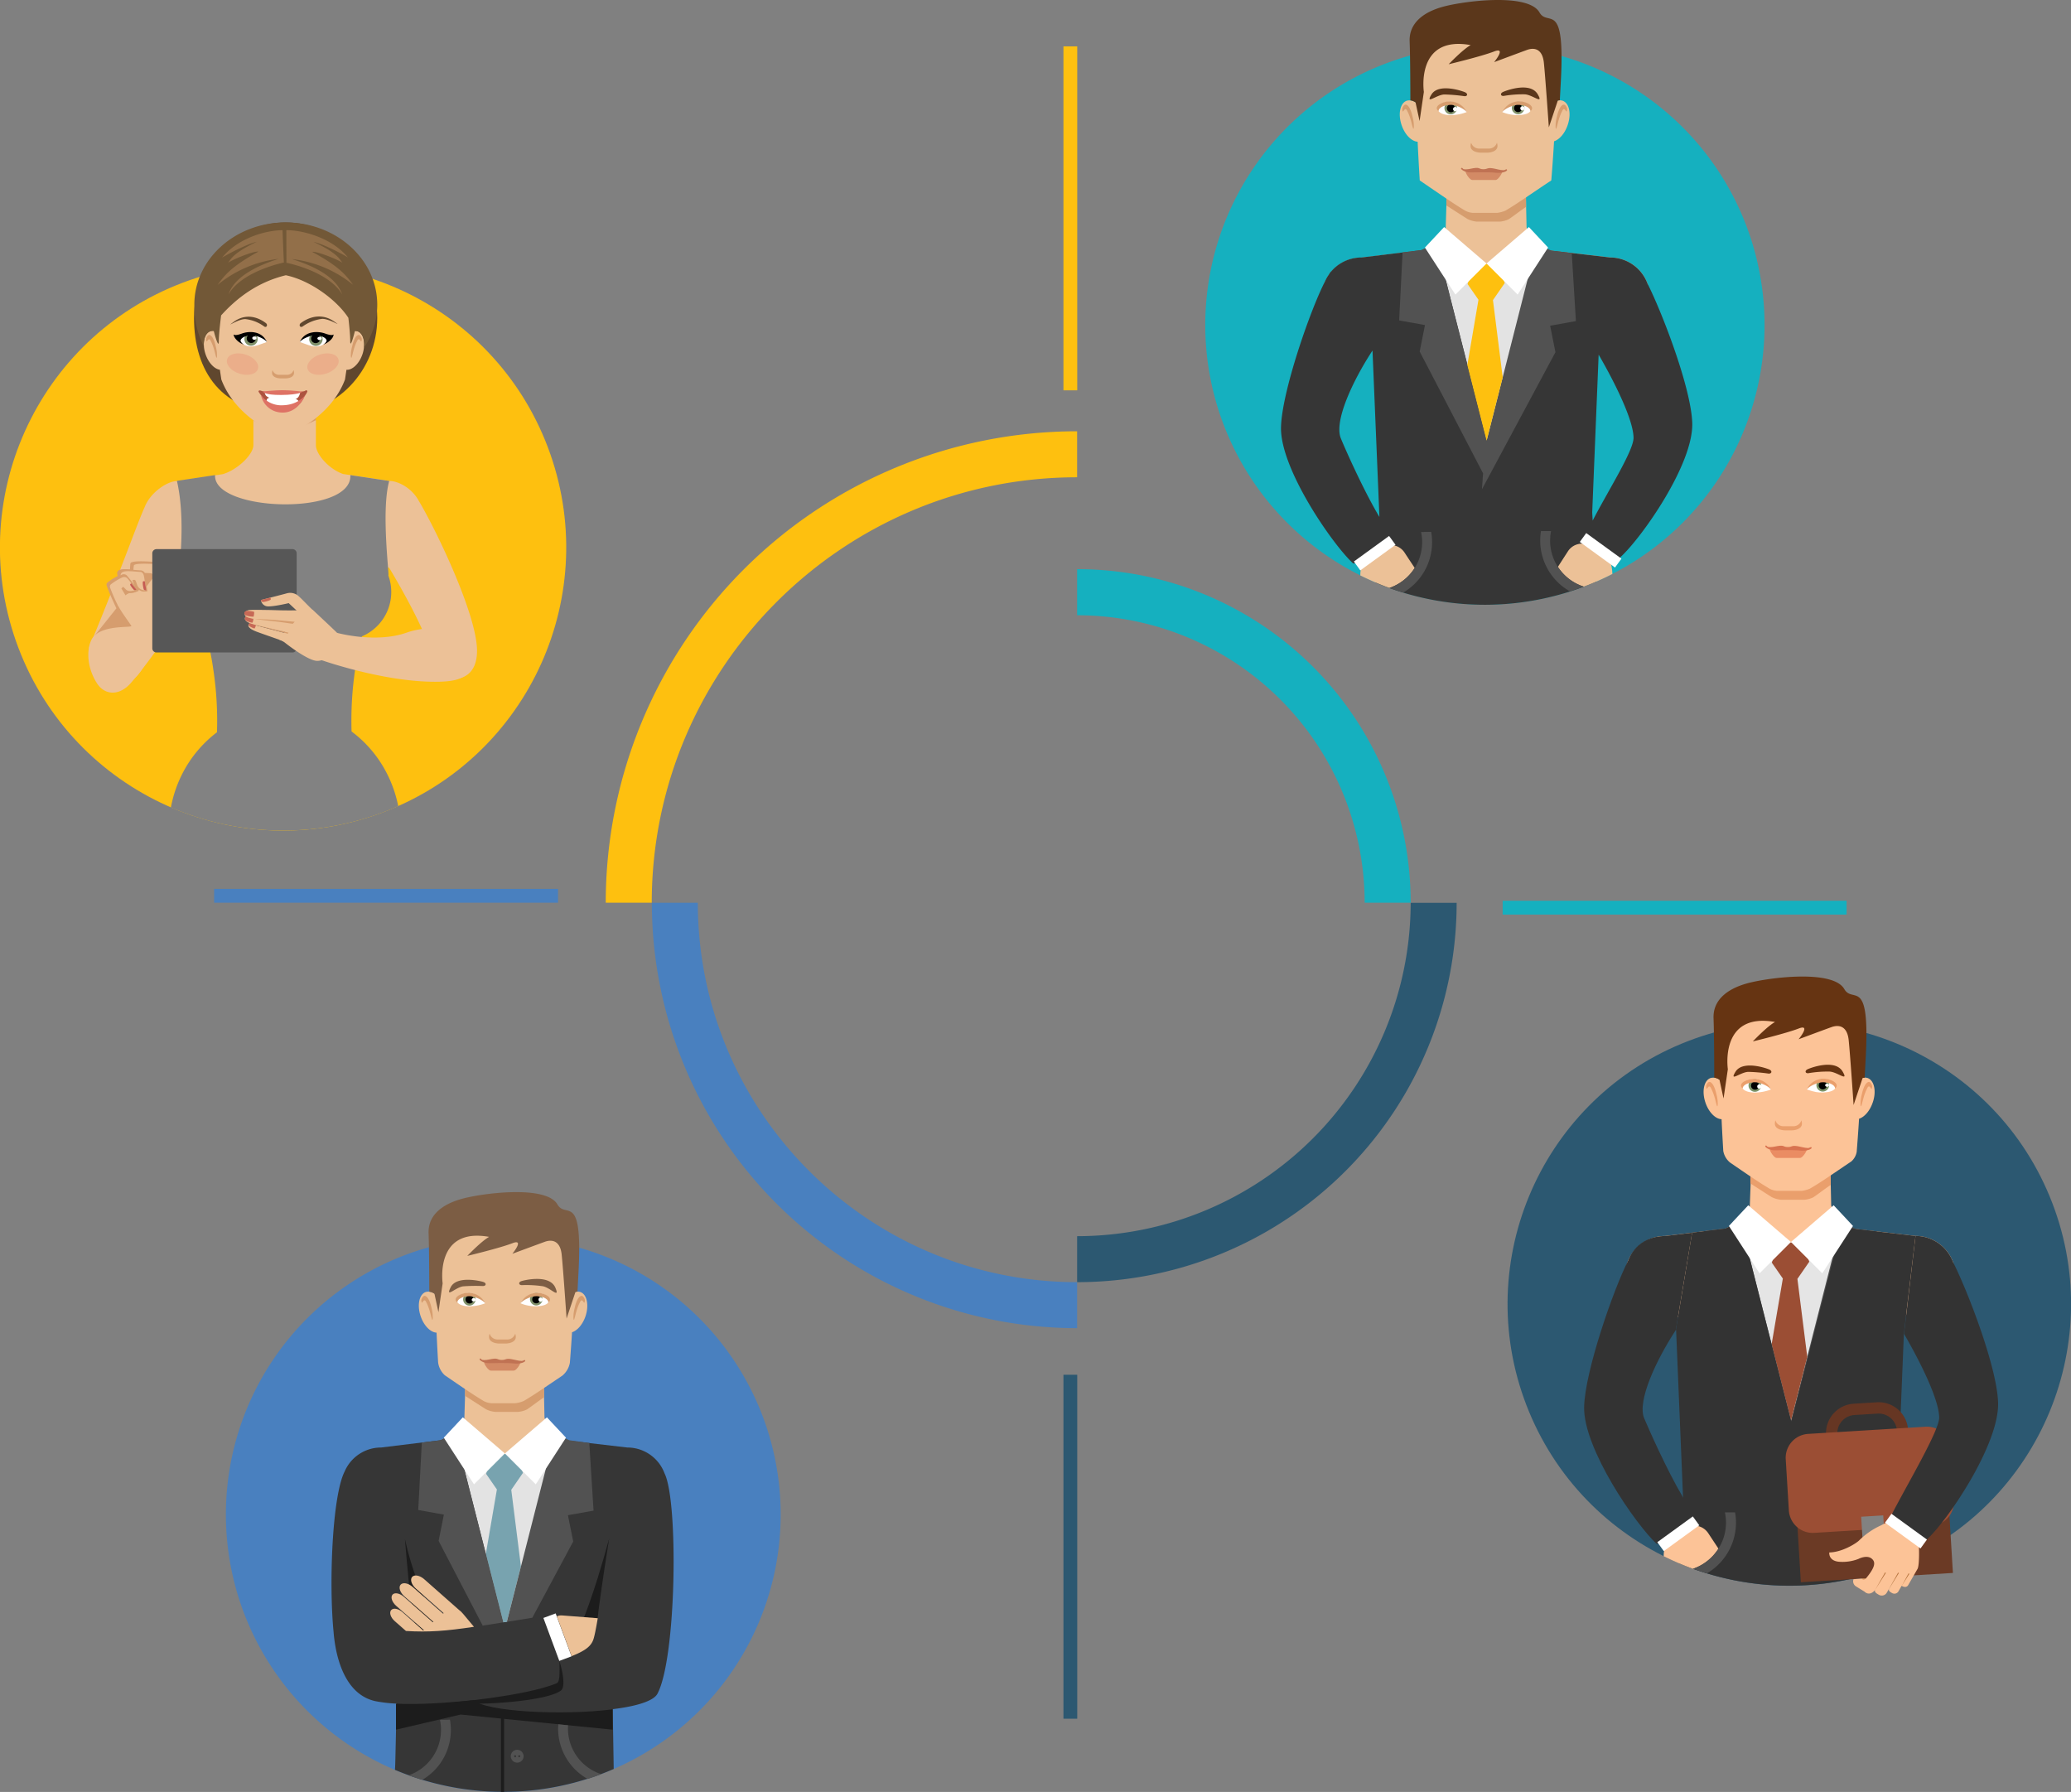 <svg xmlns="http://www.w3.org/2000/svg" viewBox="0 0 746.01 645.42"><rect x="0" y="0" width="746.01" height="645.42" fill="#808080" stroke="none"/><defs><style>.cls-1{fill:#fec00f;}.cls-2{fill:#15b0bf;}.cls-3{fill:#4980bf;}.cls-4{fill:#2c5871;}.cls-5{fill:#ecc197;}.cls-6{fill:#e3e3e3;}.cls-7{fill:#363636;}.cls-8{fill:#525252;}.cls-9{fill:#fff;}.cls-10{fill:#d69d6e;}.cls-11{fill:#5b371b;}.cls-12{fill:#80916a;}.cls-13{fill:#d38a65;}.cls-14{fill:#c07253;}.cls-15{fill:#1c1c1c;}.cls-16{fill:#7c5d44;}.cls-17{fill:#78a3af;}.cls-18{fill:#60472e;}.cls-19{fill:#725837;}.cls-20{fill:#ebae8a;}.cls-21{fill:#828282;}.cls-22{fill:#ac533f;}.cls-23{fill:#de7265;}.cls-24{fill:#a87952;}.cls-25{fill:#c55c53;}.cls-26{fill:#575757;}.cls-27{fill:#c76956;}.cls-28{fill:#926f49;}.cls-29{fill:#fcc397;}.cls-30{fill:#e5e5e5;}.cls-31{fill:#515151;}.cls-32{fill:#9b4e34;}.cls-33{fill:#333;}.cls-34{fill:#ea9f6c;}.cls-35{fill:#663412;}.cls-36{fill:#7b9368;}.cls-37{fill:#ea8c63;}.cls-38{fill:#d87350;}.cls-39{fill:#6b3a25;}.cls-40{fill:#663623;}.cls-41{fill:#828281;}.cls-42{fill:#b77641;}</style></defs><title>Team</title><g id="Calque_2" data-name="Calque 2"><g id="Calque_1-2" data-name="Calque 1"><rect class="cls-1" x="383.07" y="16.7" width="4.97" height="123.89"/><rect class="cls-2" x="541.28" y="324.44" width="123.89" height="4.97"/><rect class="cls-3" x="77.13" y="320.17" width="123.89" height="4.97"/><path class="cls-1" d="M388,171.91h0V155.34h0a169.8,169.8,0,0,0-169.8,169.8h16.57C234.81,240.65,303.55,171.91,388,171.91Z"/><path class="cls-3" d="M251.37,325.17H234.81A153.23,153.23,0,0,0,388,478.38V461.81C312.69,461.81,251.39,400.52,251.37,325.17Z"/><path class="cls-4" d="M524.71,325.19H508.15A120.25,120.25,0,0,1,388,445.25h0v16.56h0A136.66,136.66,0,0,0,524.71,325.19Z"/><rect class="cls-4" x="383.07" y="495.16" width="4.97" height="123.89"/><path class="cls-2" d="M388,205V221.6A103.66,103.66,0,0,1,491.58,325.14v0h16.57v0A120.1,120.1,0,0,0,388,205Z"/><path class="cls-2" d="M635.62,117.06A100.73,100.73,0,1,1,534.89,16.33,100.73,100.73,0,0,1,635.62,117.06Z"/><path class="cls-5" d="M593.64,102.65A14.4,14.4,0,0,0,580,92.74l-21.72-2.53c-4-1.58-7.59-5.46-8.38-8.34l-.24-11c-2.42,1.73-4.72,2.89-7.46,4.66-1.29.31-6.32.46-7.95,0a71.63,71.63,0,0,1-13-9.08l-.49,15.77c-1,2.77-4.79,6.32-8.71,7.92l-21.53,2.65a14.4,14.4,0,0,0-14.19,12c-.05.25-.09.52-.12.78s0,.31,0,.46l0,.29,21.05,17.31,7.75,25.05h60.63l8.37-27h2.24Z"/><rect class="cls-6" x="516.09" y="96.63" width="36.5" height="67.27"/><path class="cls-7" d="M593.44,102.1A14.4,14.4,0,0,0,580,92.74l-21.72-2.53c-.85-.34-3.82-.78-4.61-1.29l-18,70.15L517.2,86.82A18.64,18.64,0,0,1,512,90.09l-21.53,2.65a14.34,14.34,0,0,0-11,5.08l-.06,0a9.07,9.07,0,0,0-.77,1.12,14.12,14.12,0,0,0-1.43,2.58c-5.35,10.45-15.47,39.65-15.77,52.35-.36,14.88,18.51,42.21,26,49.08l18.76-1.41L495.63,208l-.11,1.86A101,101,0,0,0,575,209.5l-.38-6.73c2.43,1.69,5.73,1.85,9.2-2.21,7.52-6.87,26.12-33.21,25.76-48.09C609.24,139.94,598.86,112.88,593.44,102.1Zm-96.57,84.07c-5.76-9.62-12.56-25-13.88-28.3-2.53-6.18,4.36-20.88,11.41-31.61L496.88,186Zm76.84,1.34-.17-2.92,2.32-56.86c6.06,10.47,12.47,23.54,12.57,29.91C588.5,162.28,579.25,176.75,573.71,187.51Z"/><path class="cls-8" d="M567.67,115.65l-1.5-24.52-7.27-.85a16.27,16.27,0,0,1-3.08-1.63L552,93.81,535.5,158.72,518.92,93.57l-3.8-5.16A16.52,16.52,0,0,1,512,90.09l-6.77.84L504,115.41l9.3,1.67-1.9,9.54,22.83,43.88-.41,5.74,26.48-49.38-1.91-9.54Z"/><polygon class="cls-1" points="528.56 131.46 535.5 158.72 541.3 135.93 537.79 108.09 542.04 101.94 539.55 95.2 530.89 94.95 528.64 102.31 532.57 107.97 528.56 131.46"/><polygon class="cls-9" points="520.2 81.78 535.47 94.9 524.26 106.11 513.28 89.17 520.2 81.78"/><path class="cls-5" d="M509.58,204.6a.21.21,0,0,1,0-.08c-3-4.49-2.15-3.23-3.65-5.51a6.1,6.1,0,0,0-8.44-1.71c-6.8,4.51-5.62,3.71-6.21,4.16a13.62,13.62,0,0,0-1.27,5.8,101.43,101.43,0,0,0,10.48,4.51A17.55,17.55,0,0,0,509.58,204.6Z"/><polygon class="cls-9" points="550.74 81.78 535.47 94.9 546.68 106.11 557.65 89.17 550.74 81.78"/><rect class="cls-9" x="487.35" y="197.28" width="15.68" height="3.94" transform="translate(-22.59 328.93) rotate(-35.98)"/><path class="cls-8" d="M515.53,191.57l-3.64.05a17.12,17.12,0,0,1,.39,3.45,17.35,17.35,0,0,1-2.7,9.53,17.55,17.55,0,0,1-9.09,7.17c1,.36,3,1.06,5,1.65A21,21,0,0,0,515.86,195,21.93,21.93,0,0,0,515.53,191.57Z"/><path class="cls-5" d="M579.05,200.56l-5.86-3.78a6.09,6.09,0,0,0-8.41,1.81l-3.58,5.55v.08a17.57,17.57,0,0,0,9.28,7.1,98.33,98.33,0,0,0,10.32-4.58C580.79,204.83,580.17,201.28,579.05,200.56Z"/><path class="cls-8" d="M561.2,204.22a17.31,17.31,0,0,1-2.82-9.48,18,18,0,0,1,.34-3.47h-3.63A21,21,0,0,0,565.53,213c2.05-.65,3.5-1.17,5-1.72A17.57,17.57,0,0,1,561.2,204.22Z"/><rect class="cls-9" x="574.62" y="190.4" width="3.94" height="15.68" transform="translate(77.4 548.33) rotate(-54.02)"/><path class="cls-10" d="M534.37,72.66A78.17,78.17,0,0,1,521,66.91V74c2.18,1.38,5.42,3.51,7.68,4.91a9.38,9.38,0,0,0,3.26.91h8.31a8.75,8.75,0,0,0,3.27-.89c1.82-1.21,3.91-2.89,6.18-4.39V66.73A99.73,99.73,0,0,1,534.37,72.66Z"/><path class="cls-5" d="M562.87,36.28a3.21,3.21,0,0,0-2.31.15c.31-8.93.23-16.94-.9-18.72C553.37,7.85,546,3.56,535.11,3.16h0c-10.87.4-17.44,4.69-23.73,14.55-1.16,1.83-1.36,10.19-1.19,19.39a3.74,3.74,0,0,0-3.43-.83c-2.4.81-3.25,4.73-1.88,8.77,1.17,3.48,3.6,5.9,5.78,6,.36,7.84.76,13.95.76,13.95,7.35,5,12.22,8.43,16.46,10.94a7,7,0,0,0,2.62.74h8.8a11,11,0,0,0,3-.81c4.25-2.5,9.13-6,16.5-10.87,0,0,.53-6.19,1-14.11,1.92-.6,3.87-2.81,4.89-5.81C566.1,41,565.27,37.09,562.87,36.28Z"/><path class="cls-11" d="M541.27,33.2c.74-.41,9.88-4,12.65.77,2.33,4-2,0-4.82,0a40.29,40.29,0,0,0-7.32.56C540.63,34.73,540.25,33.76,541.27,33.2Z"/><path class="cls-11" d="M527.91,33.32c-.71-.41-9.63-3.58-12.27.71-2.4,3.91,1.93,0,4.69,0a59.9,59.9,0,0,1,7.07.6C528.52,34.79,528.89,33.89,527.91,33.32Z"/><path class="cls-9" d="M528.31,40.37a16.11,16.11,0,0,1-5.85,1.09c-2.36,0-4.51-.79-4.51-2.29s2.12-2.56,4.52-2.56S528,39.24,528.31,40.37Z"/><path class="cls-12" d="M524.85,39.05a2.27,2.27,0,1,1-2.27-2.4A2.33,2.33,0,0,1,524.85,39.05Z"/><path d="M524.11,39.07a1.46,1.46,0,1,1-1.46-1.54A1.5,1.5,0,0,1,524.11,39.07Z"/><path class="cls-9" d="M524.91,39.1a.76.76,0,1,1-.74-.57A.67.67,0,0,1,524.91,39.1Z"/><path class="cls-10" d="M528.31,40.38S527.48,39,524.18,38c-2.36-.71-5.91.32-6,2-1-.71-1-2,1.5-3A6.89,6.89,0,0,1,528,39.72,1.92,1.92,0,0,1,528.31,40.38Z"/><path class="cls-9" d="M541.16,40.37a14.28,14.28,0,0,0,5.77,1.08c2.36-.06,4.51-.66,4.51-2.16s-2-2.68-4.44-2.68S541.5,39.24,541.16,40.37Z"/><path class="cls-12" d="M544.59,39a2.27,2.27,0,1,0,2.27-2.4A2.34,2.34,0,0,0,544.59,39Z"/><path d="M545.39,39a1.46,1.46,0,1,0,1.46-1.54A1.51,1.51,0,0,0,545.39,39Z"/><path class="cls-9" d="M547.67,38.85a.75.75,0,1,0,.73-.57A.67.67,0,0,0,547.67,38.85Z"/><path class="cls-10" d="M541.16,40.38S542,39,545.29,38c2.36-.71,5.9.32,6,2,1-.71.89-2.11-1.63-3.05a6.77,6.77,0,0,0-8.15,2.74A2.12,2.12,0,0,0,541.16,40.38Z"/><path class="cls-10" d="M536.47,53.51h-3.79a3,3,0,0,1-2.75-2.1,3.48,3.48,0,0,0-.21,1.18c0,1.81,2.21,2.4,3.85,2.4h2c1.64,0,3.85-.59,3.85-2.4a3.74,3.74,0,0,0-.2-1.18A3,3,0,0,1,536.47,53.51Z"/><path class="cls-10" d="M505.11,39.22c0-.32.61-1.78,1.41-1.53,1.21.38,2,2.74,2.49,5.11s.27,4.09,0,3.45c-.38-.89-.73-3.76-2.17-6.45C505.88,38,505.3,41.78,505.11,39.22Z"/><path class="cls-10" d="M564.53,39.22c0-.32-.61-1.78-1.4-1.53-1.22.38-2,2.74-2.5,5.11s-.27,4.09,0,3.45c.39-.89.73-3.76,2.18-6.45C563.76,38,564.34,41.78,564.53,39.22Z"/><path class="cls-11" d="M554.55,4.48c-4.08-7.15-27.36-4.09-34.77-2.05s-12.27,6.14-12,12.53c.22,5.53.25,17.93.26,21.19a4.29,4.29,0,0,1,1.87.75l1.45,6.7,1.54-10.49s-3.07-20.45,16.87-16.87c-2.81,1.53-7.93,6.9-7.93,6.9s11.77-2.81,16.37-4.6,0,3.84,0,3.84S547.14,19.05,550,18s5.62-.26,6.13,4.6,1.79,23.27,1.79,23.27l3.22-9.64a3.26,3.26,0,0,1,.74-.12c.1-2,.23-4.37.39-7.37C563.76-.38,557.62,9.85,554.55,4.48Z"/><path class="cls-13" d="M527.89,61.79c.16.9,1.6,3.05,2.44,3.05h8.4c.85,0,2.28-2.15,2.45-3.05Z"/><path class="cls-14" d="M538.46,62.19c-1.78-.22-7.65-.12-8.56-.08-2.34.11-3.71-1.2-3.62-1.45s.44-.31.7.09,1.77.23,2.54.07c3.87-.84,2.87.1,4.76.13s1.17-.87,4.53-.11c1.13.26,2.69.65,3.27.36.39-.2.69-.41.8,0S541.31,62.54,538.46,62.19Z"/><path class="cls-3" d="M81.37,545.5a99.92,99.92,0,1,0,99.92-99.92A99.92,99.92,0,0,0,81.37,545.5Z"/><path class="cls-5" d="M204.45,518.86c-3.94-1.57-7.52-5.41-8.31-8.27l-.24-10.91c-2.4,1.71-4.67,2.87-7.4,4.62a26.13,26.13,0,0,1-7.89-.05,71.33,71.33,0,0,1-12.86-9l-.48,15.65c-1,2.75-4.75,6.27-8.64,7.86l23.32,6Z"/><path class="cls-6" d="M196.07,582a3.83,3.83,0,0,1,2.78.66V525.22H162.64V587C170.45,586.16,180.05,584.47,196.07,582Z"/><path class="cls-7" d="M239.37,530.66A14.28,14.28,0,0,0,226,521.37l-21.55-2.51c-.84-.33-3.79-.77-4.57-1.28l-17.1,66.51-1.52.24L163.74,515.5a18.55,18.55,0,0,1-5.11,3.25l-21.36,2.62A14.26,14.26,0,0,0,124.15,530c-4.48,8.76-5.7,40.2-4,57.68.84,10.71,4.75,23,15.33,25.1a50.81,50.81,0,0,0,7.39.83c-.57,25.35-.46,21.31-.6,23.86a100.17,100.17,0,0,0,78.8-.31l-.35-21.55c8.28-1,14.66-2.86,16.1-5.55C243.69,597.19,244.41,540.68,239.37,530.66Z"/><path class="cls-15" d="M219.45,554.09s-3,18.34-4.21,29c-.58.5-6,2.23-6,2.23S213.62,575.65,219.45,554.09Z"/><path class="cls-8" d="M162.08,619.41l-3.6.05a16.74,16.74,0,0,1,.38,3.42,17.29,17.29,0,0,1-11.69,16.56c1,.36,3,1.06,4.92,1.64a20.81,20.81,0,0,0,10.32-18.24A20.45,20.45,0,0,0,162.08,619.41Z"/><path class="cls-10" d="M180.78,501.45a77.12,77.12,0,0,1-13.27-5.7v7c2.16,1.37,5.38,3.48,7.61,4.87a9.5,9.5,0,0,0,3.24.91h8.24a8.82,8.82,0,0,0,3.24-.89c1.81-1.19,3.88-2.87,6.14-4.36v-7.72A98.73,98.73,0,0,1,180.78,501.45Z"/><path class="cls-5" d="M209.05,465.36a3.21,3.21,0,0,0-2.29.15c.3-8.86.22-16.8-.9-18.56-6.24-9.79-13.56-14-24.35-14.45h0c-10.79.41-17.3,4.66-23.54,14.45-1.15,1.81-1.34,10.1-1.17,19.22a3.77,3.77,0,0,0-3.42-.82c-2.38.8-3.21,4.7-1.86,8.7,1.16,3.46,3.57,5.86,5.74,5.94.2,4.39.41,8.23.56,10.74a7.62,7.62,0,0,0,2.4,4.61c6.08,4.17,10.35,7.11,14.12,9.34a7,7,0,0,0,2.59.73h8.74a10.76,10.76,0,0,0,3-.81c3.73-2.18,7.94-5.11,13.91-9.13a7.9,7.9,0,0,0,2.7-4.62c.2-2.54.5-6.5.78-11,1.91-.6,3.84-2.79,4.85-5.76C212.25,470.07,211.42,466.17,209.05,465.36Z"/><path class="cls-16" d="M187.7,461.48c.79-.31,10.23-2.7,12.36,2.35,1.78,4.24-1.94-.25-4.75-.58a40.56,40.56,0,0,0-7.28-.37C186.88,462.91,186.63,461.91,187.7,461.48Z"/><path class="cls-16" d="M174.31,461.82c-.75-.34-9.86-2.6-12,1.9-2,4.09,1.89-.18,4.63-.41a60.27,60.27,0,0,1,7-.1C175.05,463.21,175.33,462.28,174.31,461.82Z"/><path class="cls-9" d="M174.77,469.42A15.84,15.84,0,0,1,169,470.5c-2.34,0-4.47-.78-4.47-2.27s2.1-2.54,4.48-2.54S174.43,468.3,174.77,469.42Z"/><path class="cls-12" d="M171.34,468.12a2.26,2.26,0,1,1-2.26-2.38A2.32,2.32,0,0,1,171.34,468.12Z"/><path d="M170.6,468.13a1.45,1.45,0,1,1-1.45-1.53A1.5,1.5,0,0,1,170.6,468.13Z"/><path class="cls-9" d="M171.39,468.16a.66.66,0,0,1-.73.56.58.58,0,1,1,0-1.12A.66.66,0,0,1,171.39,468.16Z"/><path class="cls-10" d="M174.77,469.43s-.83-1.34-4.1-2.33c-2.34-.71-5.86.32-5.92,2-1-.71-1-2,1.49-3a6.85,6.85,0,0,1,8.21,2.65A2.24,2.24,0,0,1,174.77,469.43Z"/><path class="cls-9" d="M187.51,469.42a14,14,0,0,0,5.73,1.07c2.34-.06,4.47-.65,4.47-2.14s-2-2.66-4.4-2.66S187.85,468.3,187.51,469.42Z"/><path class="cls-12" d="M190.91,468.06a2.26,2.26,0,1,0,2.26-2.38A2.32,2.32,0,0,0,190.91,468.06Z"/><path d="M191.71,468.07a1.45,1.45,0,1,0,1.45-1.53A1.49,1.49,0,0,0,191.71,468.07Z"/><path class="cls-9" d="M194,467.91a.75.75,0,1,0,.73-.56A.66.66,0,0,0,194,467.91Z"/><path class="cls-10" d="M187.51,469.43s.83-1.34,4.1-2.33c2.34-.71,5.86.32,5.92,2,1-.71.89-2.1-1.62-3a6.7,6.7,0,0,0-8.08,2.71A2.24,2.24,0,0,0,187.51,469.43Z"/><path class="cls-10" d="M182.86,482.46H179.1a3,3,0,0,1-2.73-2.09,3.47,3.47,0,0,0-.21,1.17c0,1.8,2.2,2.38,3.82,2.38h2c1.62,0,3.82-.58,3.82-2.38a3.47,3.47,0,0,0-.21-1.17A3,3,0,0,1,182.86,482.46Z"/><path class="cls-10" d="M151.75,468.28c0-.32.61-1.77,1.4-1.52,1.2.38,2,2.72,2.47,5.07s.27,4.05,0,3.42c-.38-.88-.72-3.72-2.16-6.4C152.51,467.08,151.94,470.82,151.75,468.28Z"/><path class="cls-10" d="M210.7,468.28c0-.32-.61-1.77-1.4-1.52-1.2.38-2,2.72-2.47,5.07s-.27,4.05,0,3.42c.38-.88.72-3.72,2.16-6.4C209.94,467.08,210.51,470.82,210.7,468.28Z"/><path class="cls-16" d="M200.8,433.82c-4.06-7.09-27.14-4.06-34.5-2s-12.17,6.09-11.92,12.43c.22,5.48.25,17.78.26,21a4.35,4.35,0,0,1,1.86.75l1.43,6.64,1.52-10.4s-3-20.29,16.74-16.74c-2.79,1.53-7.86,6.85-7.86,6.85s11.67-2.79,16.23-4.56,0,3.8,0,3.8,8.88-3.3,11.67-4.31,5.58-.25,6.09,4.57,1.77,23.07,1.77,23.07l3.19-9.56a3.8,3.8,0,0,1,.74-.12c.1-1.93.23-4.33.38-7.31C209.93,429,203.84,439.15,200.8,433.82Z"/><path class="cls-13" d="M174.34,490.67c.17.89,1.6,3,2.43,3h8.33c.84,0,2.27-2.14,2.43-3Z"/><path class="cls-14" d="M184.84,491.07c-1.77-.22-7.59-.12-8.5-.08-2.32.11-3.68-1.19-3.59-1.44.13-.4.43-.31.69.08s1.76.24,2.52.07c3.84-.82,2.85.1,4.73.13s1.16-.86,4.49-.1c1.13.25,2.67.64,3.24.35.39-.19.69-.41.79,0S187.66,491.42,184.84,491.07Z"/><path class="cls-15" d="M145.86,554.34s1.24,15.12,1.74,18.34,2.22,14.86,2.22,14.86l10.16-.49S150.82,576.89,145.86,554.34Z"/><path class="cls-17" d="M181.26,584.33l1.32-.21,5.07-19.9-3.48-27.62,4.21-6.1-2.46-6.69-8.6-.24-2.22,7.29,3.89,5.62-4,23.3Z"/><path class="cls-8" d="M191.75,582.68l14.73-27.46-1.9-9.47,9.23-1.65-1.53-24.35-7.19-1a17.41,17.41,0,0,1-3.05-1.66l-3.75,5.38-15.71,61.69Z"/><path class="cls-8" d="M158,555l15.87,30.51,7.42-1.16-15.81-62.14-3.77-5.11a16.83,16.83,0,0,1-3.05,1.67l-6.72.82-1.28,24.29,9.23,1.66Z"/><path class="cls-5" d="M142.16,583.87l4.07,3.58c8.19.5,14.51,0,24.5-1.5-4-4.77-4.49-5.48-5.29-6L152.8,568.8c-1.58-1.39-3.53-1.75-4.35-.82s-.21,2.83,1.36,4.21l10,8.83-.22.18-10.93-9.61c-1.58-1.39-3.52-1.75-4.35-.82s-.21,2.82,1.37,4.21l10.42,9.17-.19.16-10.44-9.18c-1.48-1.3-3.31-1.65-4.08-.77s-.21,2.65,1.28,4l10,8.76-.21.18L145,580.68c-1.49-1.3-3.32-1.65-4.09-.76S140.68,582.56,142.16,583.87Z"/><path class="cls-15" d="M170.73,612.37c-10,1-20.17,1.67-28.09,1.26V623l23.29-5.45L220.68,623v-7.33C202.39,618,174.81,616.48,170.73,612.37Z"/><path class="cls-8" d="M207.39,632a17.23,17.23,0,0,1-2.8-9.41c0-.4,0-.78.06-1.17l-3.54-.36c0,.51-.07,1-.07,1.53a20.83,20.83,0,0,0,10.64,18.16c2-.65,3.48-1.17,4.92-1.71A17.4,17.4,0,0,1,207.39,632Z"/><path class="cls-15" d="M161.59,613.31s27.69-2.29,39-7.06c1.33-.56.92-5.7.92-8,.87,2.66,2.44,9.23.56,10.65C197.22,612.61,174.17,614.49,161.59,613.31Z"/><rect class="cls-9" x="198.48" y="581.4" width="4.71" height="16.49" transform="translate(-192.37 106.53) rotate(-20.33)"/><path class="cls-5" d="M215.31,582.85l-12.85-1a3.92,3.92,0,0,0-1.87.33l5.32,14.34c5-2,7.11-3.61,7.92-6.28.41-1.34.93-4.06,1.5-7.41Z"/><path class="cls-15" d="M180.44,618.76v26.65h1.15V618.76Z"/><path class="cls-8" d="M188.61,632.56a2.31,2.31,0,1,1-2.31-2.31A2.32,2.32,0,0,1,188.61,632.56Z"/><path class="cls-7" d="M187.4,632.56a.37.37,0,0,1-.36.37.38.38,0,0,1-.37-.37.37.37,0,0,1,.37-.36A.36.36,0,0,1,187.4,632.56Z"/><path class="cls-7" d="M185.92,632.56a.37.37,0,0,1-.36.37.38.38,0,0,1-.37-.37.37.37,0,0,1,.37-.36A.36.36,0,0,1,185.92,632.56Z"/><polygon class="cls-9" points="166.72 510.5 181.87 523.51 170.75 534.63 159.86 517.83 166.72 510.5"/><polygon class="cls-9" points="197.01 510.5 181.87 523.51 192.99 534.63 203.88 517.83 197.01 510.5"/><circle class="cls-1" cx="101.97" cy="197.18" r="101.97" transform="translate(-63.27 48.94) rotate(-20.76)"/><path class="cls-18" d="M135.89,114.53c0,19-14.76,34.51-33,34.41-23.24-.12-33-15.4-33-34.41s14.76-34.41,33-34.41S135.89,95.52,135.89,114.53Z"/><path class="cls-10" d="M91.28,147.91v5.76a62.11,62.11,0,0,0,9.31,5.35,3.06,3.06,0,0,0,2.44.09,73.94,73.94,0,0,0,10.72-5.53v-5.67Z"/><path class="cls-5" d="M128.78,119.33a3.1,3.1,0,0,0-2.3.19c.81-7.7,1.26-15.46.09-17.3A30.82,30.82,0,0,0,102,88h0a30.84,30.84,0,0,0-24.62,14.2c-1.16,1.82-.73,9.45.07,17.07a2.77,2.77,0,0,0-1.64,0c-2.27.76-3.06,4.47-1.78,8.28,1.06,3.14,3.19,5.36,5.18,5.63.31,2.16.52,3.52.52,3.52,4.67,12.36,17,18.45,21,20.13a3.18,3.18,0,0,0,2.44.05c3.88-1.61,16.39-7.69,21.1-20.18,0,0,.21-1.35.53-3.51,2.13.15,4.6-2.18,5.77-5.62C131.82,123.81,131,120.1,128.78,119.33Z"/><path class="cls-18" d="M108.38,116.35c.66-.46,6.07-4.7,12-.54,3.58,2.52-1.84-1.25-4.53-.94a15.17,15.17,0,0,0-6.82,2.71C108.09,118.21,107.48,117,108.38,116.35Z"/><path class="cls-18" d="M95.76,116.36c-.64-.45-5.84-4.64-11.6-.41-3.49,2.56,1.8-1.27,4.4-1a14.09,14.09,0,0,1,6.59,2.63C96,118.21,96.62,117,95.76,116.36Z"/><path class="cls-5" d="M150.8,180.31c-2.37-4.38-7.21-7.08-10.6-7.08l-16.63-2.51c-5.07-1.74-9.78-7.12-9.78-10.38,0-.1,0-9,0-9A80.59,80.59,0,0,1,101.86,156a64.33,64.33,0,0,1-10.58-4.57s0,8.78,0,8.88c0,3.32-5.58,8.84-11,10.47l-16.56,2.5c-3.37,0-9.53,4-11.61,9.37-3.22,7.23-8.11,21.7-20,50.52.78,10.06,11.38,16.66,17.39,10.12,5.09-5.54,12.75-26.53,17-38.86h73.65c6.33,10.66,15.77,27.74,15.88,34.93.09,5.89,16.17,9.61,15.8-5.46C171.45,220.55,156.75,190.2,150.8,180.31Z"/><path class="cls-9" d="M96.13,123.19c-2.86,1-4,1.54-5.5,1.61-2.26.09-4.11-1.19-4.11-2.6s1.83-2.56,4.09-2.56S95.81,122.13,96.13,123.19Z"/><path class="cls-12" d="M92.82,122.27a2.39,2.39,0,1,1-2.38-2.52A2.45,2.45,0,0,1,92.82,122.27Z"/><path d="M92.13,122a1.62,1.62,0,1,1-1.61-1.7A1.66,1.66,0,0,1,92.13,122Z"/><path class="cls-9" d="M92.4,121.79a.79.79,0,0,1-1.54,0c0-.33.34-.59.77-.59S92.4,121.46,92.4,121.79Z"/><path d="M95.83,122.58c-1.86-3.31-6-3.44-8.73-2.43-2.39.88-2.85.41-2.95.3,0,.92,1.25,2.8,3.82,3.74a2.84,2.84,0,0,1-1.36-1.46c.26-1.5,3.46-2.4,5.62-1.75,3.12.94,3.91,2.22,3.91,2.22A2.57,2.57,0,0,0,95.83,122.58Z"/><path class="cls-9" d="M108,123.19c2.9,1,4,1.54,5.58,1.61,2.29.09,4.17-1.19,4.17-2.6s-1.86-2.56-4.15-2.56S108.34,122.13,108,123.19Z"/><path class="cls-12" d="M111.37,122.27a2.42,2.42,0,1,0,2.42-2.52A2.47,2.47,0,0,0,111.37,122.27Z"/><path d="M112.07,122a1.64,1.64,0,1,0,1.64-1.7A1.68,1.68,0,0,0,112.07,122Z"/><path class="cls-9" d="M114.33,121.92a.81.81,0,0,0,1.56,0c0-.33-.35-.59-.78-.59S114.33,121.59,114.33,121.92Z"/><path d="M120.17,120.45c-.1.11-.57.58-3-.3-2.76-1-7-.88-8.87,2.43a2.57,2.57,0,0,0-.31.62s.8-1.28,4-2.22c2.19-.65,5.44.25,5.7,1.75a2.82,2.82,0,0,1-1.37,1.46C117.87,123.62,120.1,122.1,120.17,120.45Z"/><path class="cls-19" d="M135.89,109.76c0-16.37-14.76-29.64-33-29.64S70,93.39,70,109.76a32,32,0,0,0,3.45,15.06c-.21-2.7.66-4.93,2.36-5.5a2.65,2.65,0,0,1,1.19-.11c.88,3.44,1.81,5.81,1.81,3.89,0-2.26.46-6.43.84-9.5,5.44-6,12.79-11.9,23.31-14.46,9.15,1.93,18.61,9.24,22.53,15.35.33,2.92.67,6.46.67,8.49s.86-.4,1.69-3.78a2.65,2.65,0,0,1,1,.13c1.77.6,2.63,3,2.29,5.88A27.36,27.36,0,0,0,135.89,109.76Z"/><path class="cls-10" d="M103.5,135h-3.09a2.43,2.43,0,0,1-2.24-1.71,3,3,0,0,0-.17,1c0,1.48,1.81,2,3.14,2h1.64c1.33,0,3.13-.47,3.13-2a2.77,2.77,0,0,0-.17-1A2.43,2.43,0,0,1,103.5,135Z"/><path class="cls-10" d="M74.22,122.11c0-.31.58-1.69,1.33-1.45,1.14.36,1.87,2.59,2.35,4.83s.26,3.86,0,3.26c-.36-.85-.69-3.55-2.05-6.1C74.94,121,74.4,124.52,74.22,122.11Z"/><path class="cls-10" d="M130.35,122.11c0-.31-.58-1.69-1.33-1.45-1.15.36-1.87,2.59-2.36,4.83s-.26,3.86,0,3.26c.37-.85.69-3.55,2.05-6.1C129.62,121,130.16,124.52,130.35,122.11Z"/><path class="cls-20" d="M92.91,132.89c-.6,1.91-3.57,2.67-6.63,1.7s-5.06-3.29-4.46-5.2,3.57-2.67,6.64-1.7S93.52,131,92.91,132.89Z"/><path class="cls-20" d="M110.8,132.89c.6,1.91,3.57,2.67,6.63,1.7s5.07-3.29,4.46-5.2-3.57-2.67-6.63-1.7S110.2,131,110.8,132.89Z"/><path class="cls-21" d="M140.2,173.23l-14-2.11c.82,14.77-49.47,13.3-48.73,0l-13.74,2.07c3.42,14.84.47,33.06.86,33.66A17.33,17.33,0,0,0,74.33,229a93.21,93.21,0,0,1,2.45,11.75,124,124,0,0,1,1.38,23A43.47,43.47,0,0,0,66.4,277.32a44.8,44.8,0,0,0-4.84,13.51,102.28,102.28,0,0,0,81.89-.47A45.19,45.19,0,0,0,138.52,277a43.21,43.21,0,0,0-11.88-13.53A125.33,125.33,0,0,1,128,240.7a95.71,95.71,0,0,1,2.37-11.49,17.34,17.34,0,0,0,9.53-21.88C140.27,206.82,137.25,183.91,140.2,173.23Z"/><path class="cls-22" d="M94.38,140.87c-.92-.39-1.06-.22-1.18-.09s-.2.17.39,1l1.28,1.69s2.57,4.85,7.41,4.64a8.42,8.42,0,0,0,7.2-4.94c.21-.45.73-1.17.88-1.42.47-.84.39-.87.27-1-.32-.35-.36-.16-1,.14a34.28,34.28,0,0,1-7.88.69A34,34,0,0,1,94.38,140.87Z"/><path class="cls-9" d="M106.41,143.74c1.16-.36,1.51-1.38,1.8-2.66a38.1,38.1,0,0,1-6.94.4,56.18,56.18,0,0,1-6-.42c.3,1.45.56,1.62,1.77,2.23-1,.05-1.14,1-1,2a9.91,9.91,0,0,0,6,2.41c3-.1,4.89-1,5.9-2.41C107.71,144.64,107.23,143.77,106.41,143.74Z"/><path class="cls-23" d="M94.61,141s.31,1.31,6.76,1.26,7.73-1.2,7.73-1.2-4.83-.56-7.46-.52C99.22,140.53,94.61,141,94.61,141Z"/><path class="cls-23" d="M94,142.29a7.85,7.85,0,0,0,7.56,6.31c6.06.19,8.37-6.33,8.37-6.33s-2.33,3.51-7.93,3.69A9.11,9.11,0,0,1,94,142.29Z"/><path class="cls-10" d="M54.85,202.32c-.63,0-7.59-.61-7.87.61-.08.34-.15,2-.15,2.12L45.57,205c-1.12,0-3.71-.15-3.33,1.84,0,.05.1.48.15.65a20.14,20.14,0,0,0-3.76,2.38c-.45.57-.26.89.15,2,1,2.69,2.62,6.12,3.15,7.24L33.8,229.31l.11,0a7.16,7.16,0,0,0-.42.83c-1.64,4-1.13,10,2.16,15.17,2.79,4.39,5.94,4.69,10.15.05a148.45,148.45,0,0,0,9.47-12.23V202.46A.78.78,0,0,0,54.85,202.32Z"/><path class="cls-5" d="M57.14,209.25A3.66,3.66,0,0,1,55.27,208a50.5,50.5,0,0,0-3.09,4.16s-6.15.95-7.16,2.5-3,1.41-2.55,3.16a6.34,6.34,0,0,0,.61,1.31c1,1.7,2.87,4.29,4.22,6.24.69,1-12-.84-14.57,5.52-1.65,4-1.13,10,2.16,15.16,2.78,4.39,8,4.7,12.16.06A157.43,157.43,0,0,0,57.14,233Z"/><path class="cls-5" d="M56.13,203.18c-.63,0-7.64-.53-7.9.49a10.33,10.33,0,0,0-.14,2.57c1.11.07,5.95.12,6.47.27s1.52,3.56,4.54,2.06c0,0-1.34-3.42-1.76-4.19S56.75,203.22,56.13,203.18Z"/><path class="cls-10" d="M52.15,206.45c-.1-.55-.84-.92-1.27-1l-2.84-.2a13.51,13.51,0,0,0,.44,4.2.58.58,0,0,1,.27.23c.18.31.38,1.06.73,1.89a2.58,2.58,0,0,0,2.52,1.5,6.4,6.4,0,0,0,1.1-.1S52.27,207.33,52.15,206.45Z"/><path class="cls-5" d="M50.64,206c-.52,0-2.7-.22-3.82-.26s-3.71-.15-3.33,1.84c0,.05.35-.06.42-.08a1.67,1.67,0,0,1,1.74.17,41.52,41.52,0,0,1,2.93,3.56L47.72,209s.8-.37,1.06.06.38,1,.73,1.89a2.91,2.91,0,0,0,3.12,1.61s-.67-4.69-.83-5.31S51.16,206,50.64,206Z"/><path class="cls-24" d="M49.23,212.82l0-.06,0,.07Z"/><path class="cls-10" d="M43.84,207a3.57,3.57,0,0,0-.64.33c.22,1,1.07,3.17,1.54,4.61.13.13.6.81,1.14,1.34,1,1,3.84-.36,4-.43s-3.75-5.18-4.28-5.68A1.7,1.7,0,0,0,43.84,207Z"/><path class="cls-5" d="M40,212.54c-.41-1.06-.6-1.38-.14-2A21.18,21.18,0,0,1,44,208a1.7,1.7,0,0,1,1.74.17c.57.53,3.24,4.23,3.24,4.23s-2.46,1.08-3.54,0l-1.07-1.06-.65.61,2,3.34-3,3.25A55.53,55.53,0,0,1,40,212.54Z"/><path class="cls-25" d="M52.7,212.63l-.55-3.28a.83.83,0,0,0-.62.08c-.31.19.1,2.72.34,3A1.36,1.36,0,0,0,52.7,212.63Z"/><path class="cls-25" d="M49.12,212.38l-1.79-2.24a.73.73,0,0,0-.43.33c-.15.26,1.21,2,1.5,2.08A1.2,1.2,0,0,0,49.12,212.38Z"/><path class="cls-26" d="M56.36,197.79h49a1.51,1.51,0,0,1,1.51,1.51v34.2a1.51,1.51,0,0,1-1.51,1.51h-49a1.5,1.5,0,0,1-1.5-1.5V199.3A1.51,1.51,0,0,1,56.36,197.79Z"/><path class="cls-5" d="M94,216.12a2.6,2.6,0,0,0,2,2.23c1.86.37,8-1.11,8-1.11l5.07,4.73s4-.54,3.48-2.36c-1.67-1.51-4.57-4.72-5.57-5.34a4.47,4.47,0,0,0-3.69-.56C102,214.08,94,216.12,94,216.12Z"/><path class="cls-5" d="M168.4,227.35c-4.78-1.95-15.84-1.67-21.82.48-11.2,4-25.17.11-25.17.11h0c-.15-.24-8.81-8.33-8.81-8.33l-5.33,1.16-6.62,9.66a7.94,7.94,0,0,1,1.92,1c.68.55,8.42,6.61,11.71,6.61a5.81,5.81,0,0,0,1.61-.24c4.34,1.48,23.88,7.78,40.92,7.76,10.42,0,11-2.39,14-5.94C172.43,232.71,170,226.89,168.4,227.35Z"/><path class="cls-27" d="M93.92,216.12l3.43-.86a.87.87,0,0,1,.19.64c-.05.38-2.69,1.06-3,.93S93.92,216.12,93.92,216.12Z"/><path class="cls-5" d="M106,228.37l-2-.52a3.36,3.36,0,0,1-.39.38c-.88-.2-11.59-3-12.81-3.42-.28-.09-.59-.19-.89-.32a1.61,1.61,0,0,0-.41.59c-.28,1,1.45,1.84,2.65,2.33s12,4.24,12.85,4.53C106,231.38,108.78,229.08,106,228.37Z"/><path class="cls-10" d="M103.61,228.23a3.36,3.36,0,0,0,.39-.38c-3-.8-4.86-1.39-6.41-1.85s-4.43-1.29-6.17-1.65a1.82,1.82,0,0,0-1.56.14c.31.13.62.23.9.32C92,225.19,102.73,228,103.61,228.23Z"/><path class="cls-27" d="M91.7,226.38a4.65,4.65,0,0,0,.49-1.19,6.84,6.84,0,0,0-1.83-.77.62.62,0,0,0-.65,1A5.87,5.87,0,0,0,91.7,226.38Z"/><path class="cls-5" d="M107.55,224c-5-.58-7.72-1.08-9.93-1.43-1.9-.31-5.27-.8-7.31-1-.73,0-2,.2-2.09,1.12-.16,1.23,1.94,1.89,3.39,2.27S106,228.35,107,228.55C108.06,227.75,110.88,224.37,107.55,224Z"/><path class="cls-27" d="M90.93,224.3a3.47,3.47,0,0,0,.34-1.42,8.86,8.86,0,0,0-2.34-.91c-.57,0-1.07.91-.38,1.55A6.6,6.6,0,0,0,90.93,224.3Z"/><path class="cls-10" d="M105.67,220.44c-4.56-.07-7.07-.29-9.1-.42-1.74-.11-4.83-.26-6.69-.2-.66,0-1.64.39-1.67,1.32,0,1.24,1.69,1.45,3,1.68.62.11,3,.51,6.6.85s7.17,1,7.68,1C106.4,223.81,108.7,220.49,105.67,220.44Z"/><path class="cls-5" d="M107.39,219.84c-5,.08-7.8-.06-10-.12-1.92-.05-5.32-.09-7.37,0-.72,0-1.92.46-1.92,1.39,0,1.24,2.17,1.61,3.66,1.8.64.08,3.54.11,6.61.34,4,.3,8.46.8,9.06.83C108.32,223.18,110.73,219.79,107.39,219.84Z"/><path class="cls-27" d="M91.35,222.11a6.34,6.34,0,0,0,.21-1.73,9.3,9.3,0,0,0-2.66-.33.83.83,0,0,0-.47,1.55A7.76,7.76,0,0,0,91.35,222.11Z"/><path class="cls-28" d="M103.18,94.65s15.14,2.93,20.1,11.43c-.81-2-2.82-8-18.18-12.77a42.23,42.23,0,0,1,22.09,9.28c-2.39-3.28-4.9-6.58-14.77-11.89,2-.23,9.93,3.08,11,4-1.11-1.23-1.55-3.4-10.45-7.57,3.34.68,10.42,4.37,12.38,5.6-5.82-7.06-16.16-9.84-22.21-9.83Z"/><path class="cls-28" d="M102.26,94.56s-15.11,3-20,11.54c.8-2,2.77-8,18.11-12.87a42.22,42.22,0,0,0-22,9.4c2.37-3.29,4.87-6.6,14.71-12-2.05-.22-9.91,3.13-11,4.09,1.1-1.24,1.53-3.4,10.41-7.63C89.06,87.83,82,91.55,80,92.79c5.79-7.09,15.75-9.85,21.79-9.88C101.83,85.23,102.26,94.56,102.26,94.56Z"/><circle class="cls-4" cx="644.54" cy="469.67" r="101.47" transform="translate(-130.67 282.41) rotate(-22.5)"/><path class="cls-29" d="M703.73,455.15a14.51,14.51,0,0,0-13.78-10l-21.89-2.55c-4-1.59-7.64-5.49-8.43-8.4l-.25-11.08c-2.44,1.74-20.4,7-28.59-1.84l-.49,13.23c-1,2.79-4.82,6.36-8.77,8l-21.69,2.66a14.52,14.52,0,0,0-14.3,12.07c0,.26-.09.52-.12.79s0,.31,0,.46l0,.3,21.2,17.43,7.82,25.23h61.07l8.44-27.24h2.25Z"/><rect class="cls-30" x="625.6" y="449.08" width="36.77" height="67.77"/><path class="cls-31" d="M677.57,468.24l-1.51-24.7-7.33-.85a17.5,17.5,0,0,1-3.11-1.64l-3.82,5.19-16.64,65.39L628.46,446l-3.83-5.19a18,18,0,0,1-3.1,1.69l-6.83.84L613.41,468l9.37,1.68-1.92,9.62,23,44.2,26.26-44-1.92-9.61Z"/><polygon class="cls-32" points="638.17 484.17 645.16 511.63 651 488.68 647.46 460.63 651.74 454.44 649.24 447.64 640.51 447.4 638.25 454.8 642.21 460.51 638.17 484.17"/><path class="cls-33" d="M683.48,537.69l2.33-57.27L690,445.16l-21.89-2.55c-.85-.34-3.84-.78-4.64-1.3L645.25,512,626.72,439.2a18.74,18.74,0,0,1-5.19,3.3l-12,1.47-5.88,35.14.11-.18,2.49,60.2v.16l-1.36,23.8a101.74,101.74,0,0,0,80-.3Z"/><polygon class="cls-9" points="629.75 434.12 645.13 447.34 633.83 458.63 622.78 441.57 629.75 434.12"/><path class="cls-29" d="M619,557.84s0-.05,0-.07l-3.67-5.55a6.14,6.14,0,0,0-8.5-1.72c-6.85,4.54-5.66,3.73-6.26,4.19a13.77,13.77,0,0,0-1.27,5.84,101.85,101.85,0,0,0,10.55,4.54A17.62,17.62,0,0,0,619,557.84Z"/><polygon class="cls-9" points="660.51 434.12 645.13 447.34 656.42 458.63 667.48 441.57 660.51 434.12"/><path class="cls-31" d="M625,544.73l-3.66,0a18.18,18.18,0,0,1,.39,3.48,17.45,17.45,0,0,1-2.73,9.59,17.62,17.62,0,0,1-9.15,7.23c1,.36,3.05,1.07,5,1.66a21.16,21.16,0,0,0,10.15-22Z"/><path class="cls-31" d="M671.05,557.47a17.46,17.46,0,0,1-2.84-9.56,18.09,18.09,0,0,1,.34-3.48h-3.66a21.12,21.12,0,0,0,10.52,21.92c2.07-.66,3.53-1.18,5-1.74A17.63,17.63,0,0,1,671.05,557.47Z"/><path class="cls-34" d="M644,424.94a78.36,78.36,0,0,1-13.48-5.8v7.12c2.2,1.4,5.47,3.54,7.74,4.95a9.64,9.64,0,0,0,3.29.92h8.36a8.78,8.78,0,0,0,3.3-.9c1.83-1.21,3.94-2.91,6.23-4.42V419A101.17,101.17,0,0,1,644,424.94Z"/><path class="cls-29" d="M672.73,388.28a3.24,3.24,0,0,0-2.32.16c.31-9,.22-17.06-.92-18.85-6.33-9.94-13.77-14.26-24.72-14.67h0c-11,.41-17.56,4.73-23.9,14.67-1.17,1.83-1.37,10.26-1.19,19.52a3.79,3.79,0,0,0-3.47-.83c-2.41.81-3.26,4.77-1.89,8.83,1.18,3.51,3.63,5.95,5.82,6,.22,4.77.46,8.91.61,11.43a7,7,0,0,0,2.41,4.16c6.17,4.24,10.51,7.22,14.33,9.48a7.22,7.22,0,0,0,2.64.75H649a10.77,10.77,0,0,0,3-.82c4-2.31,8.42-5.44,14.88-9.78a5.91,5.91,0,0,0,1.94-3.51c.2-2.52.53-6.85.85-11.87,1.93-.61,3.9-2.83,4.92-5.85C676,393.07,675.14,389.11,672.73,388.28Z"/><path class="cls-35" d="M651,385.19c.75-.42,9.95-4,12.75.77,2.34,4-2,0-4.86,0a40.91,40.91,0,0,0-7.38.57C650.33,386.73,650,385.75,651,385.19Z"/><path class="cls-35" d="M637.52,385.31c-.72-.42-9.7-3.61-12.36.71-2.42,3.94,1.93,0,4.72.05a62.52,62.52,0,0,1,7.12.61C638.12,386.79,638.5,385.88,637.52,385.31Z"/><path class="cls-9" d="M637.92,392.41a16.18,16.18,0,0,1-5.9,1.1c-2.37,0-4.54-.8-4.54-2.31s2.14-2.58,4.55-2.58S637.58,391.27,637.92,392.41Z"/><path class="cls-36" d="M634.43,391.08a2.29,2.29,0,1,1-2.28-2.41A2.35,2.35,0,0,1,634.43,391.08Z"/><path d="M633.68,391.1a1.47,1.47,0,1,1-1.47-1.55A1.5,1.5,0,0,1,633.68,391.1Z"/><path class="cls-9" d="M634.49,391.13a.77.77,0,1,1-.74-.57A.67.67,0,0,1,634.49,391.13Z"/><path class="cls-34" d="M637.92,392.42s-.84-1.36-4.16-2.37c-2.38-.72-6,.33-6,2-1-.72-1-2.06,1.52-3a7,7,0,0,1,8.34,2.69A2.17,2.17,0,0,1,637.92,392.42Z"/><path class="cls-9" d="M650.86,392.41c3,1,4.06,1.13,5.81,1.08,2.38-.06,4.55-.66,4.55-2.17s-2.06-2.7-4.47-2.7S651.2,391.27,650.86,392.41Z"/><path class="cls-36" d="M654.31,391a2.29,2.29,0,1,0,2.29-2.42A2.36,2.36,0,0,0,654.31,391Z"/><path d="M655.13,391a1.47,1.47,0,1,0,1.47-1.56A1.51,1.51,0,0,0,655.13,391Z"/><path class="cls-9" d="M657.42,390.88a.76.76,0,0,0,1.47,0,.76.76,0,0,0-1.47,0Z"/><path class="cls-34" d="M650.85,392.42s.85-1.36,4.17-2.37c2.38-.72,6,.33,6,2,1-.72.9-2.13-1.65-3.07a6.8,6.8,0,0,0-8.21,2.75A2.46,2.46,0,0,0,650.85,392.42Z"/><path class="cls-34" d="M646.14,405.65h-3.82a3,3,0,0,1-2.78-2.12,3.54,3.54,0,0,0-.2,1.19c0,1.83,2.23,2.42,3.87,2.42h2c1.65,0,3.88-.59,3.88-2.42a3.54,3.54,0,0,0-.21-1.19A3,3,0,0,1,646.14,405.65Z"/><path class="cls-34" d="M614.55,391.25c0-.33.61-1.8,1.41-1.54,1.23.38,2,2.76,2.51,5.15s.28,4.11,0,3.47c-.38-.9-.73-3.78-2.19-6.5C615.32,390,614.74,393.83,614.55,391.25Z"/><path class="cls-34" d="M674.41,391.25c0-.33-.62-1.8-1.42-1.54-1.22.38-2,2.76-2.51,5.15s-.27,4.11,0,3.47c.38-.9.73-3.78,2.19-6.5C673.63,390,674.21,393.83,674.41,391.25Z"/><path class="cls-35" d="M664.35,356.25c-4.12-7.2-27.56-4.12-35-2.06s-12.36,6.18-12.1,12.62c.22,5.57.25,18.06.26,21.34a4.53,4.53,0,0,1,1.88.76l1.46,6.75,1.55-10.56s-3.09-20.6,17-17c-2.84,1.55-8,7-8,7s11.85-2.84,16.49-4.64,0,3.86,0,3.86,9-3.35,11.84-4.37,5.67-.26,6.19,4.63S667.7,398,667.7,398l3.24-9.71a3.26,3.26,0,0,1,.74-.12c.11-2,.24-4.4.4-7.43C673.62,351.36,667.44,361.66,664.35,356.25Z"/><path class="cls-37" d="M637.49,414c.17.9,1.62,3.07,2.46,3.07h8.47c.85,0,2.29-2.17,2.46-3.07Z"/><path class="cls-38" d="M648.14,414.39c-1.79-.22-7.71-.12-8.62-.08-2.36.11-3.74-1.21-3.66-1.46.14-.41.45-.31.71.08s1.79.24,2.56.08c3.9-.84,2.9.1,4.8.13s1.18-.88,4.56-.11c1.15.26,2.71.65,3.29.36.4-.2.7-.41.81,0S651,414.74,648.14,414.39Z"/><rect class="cls-39" x="647.19" y="521.84" width="54.88" height="46.48" transform="translate(-31.98 42.15) rotate(-3.5)"/><path class="cls-40" d="M677.43,527.82l-8.32.51a10.63,10.63,0,0,1-11.24-10l-.09-1.5a10.62,10.62,0,0,1,10-11.24l8.31-.51a10.62,10.62,0,0,1,11.24,10l.09,1.5A10.61,10.61,0,0,1,677.43,527.82ZM668,509.67a6.58,6.58,0,0,0-6.16,7l.1,1.51a6.58,6.58,0,0,0,7,6.16l8.31-.51a6.58,6.58,0,0,0,6.16-7l-.09-1.51a6.59,6.59,0,0,0-7-6.16Z"/><path class="cls-32" d="M695.84,549.52l-42.36,2.59a8.63,8.63,0,0,1-9.1-8.05l-1.13-18.5a8.62,8.62,0,0,1,8-9.09l42.36-2.59a8.62,8.62,0,0,1,9.1,8l1.13,18.49A8.62,8.62,0,0,1,695.84,549.52Z"/><rect class="cls-41" x="670.63" y="546.1" width="7.96" height="7.96" transform="translate(-32.29 42.16) rotate(-3.5)"/><path class="cls-29" d="M677.68,549.36a26.94,26.94,0,0,0-8,5.49c-1.19,1.15-6.16,4.24-10.74,4.32,0,0-.4,2.89,3.33,3.33a15.86,15.86,0,0,0,7.17-1s3-1.6,4.8-.09c1.35,1.14,1.47,2.82-2.07,7.08l-4.5.32a2.15,2.15,0,0,0,.74,2.48c1.34.85,3.24,2,3.24,2s1.69,1.88,3.77-.59h0c-.25.79.5,1.2,1.39,1.72a2.08,2.08,0,0,0,2.85-.78c2.68-4.66,3.63-6.24.89-1.49-.46.81.2,1.17,1,1.64a1.69,1.69,0,0,0,2.31-.62l1.14-2c1.13.72,2,.45,2.4-.3l3.34-5.81c.55-1,.71-5.91.34-10.58-.17-2-5.63-7.73-9.24-6.78A17,17,0,0,0,677.68,549.36Z"/><polygon class="cls-42" points="679.33 566.53 675.42 572.71 679.03 566.36 679.33 566.53"/><polygon class="cls-42" points="684.01 566.59 680.42 572.38 683.72 566.42 684.01 566.59"/><polygon class="cls-42" points="687.78 566.87 685.04 571.21 687.49 566.7 687.78 566.87"/><path class="cls-42" d="M670.62,568.65a1.17,1.17,0,0,0,1.58-.19l-1.65.14Z"/><path class="cls-33" d="M694.11,554.48c7.57-6.92,26-34.15,25.64-49.15-.31-12.62-10.76-39.88-16.22-50.73A14.51,14.51,0,0,0,690,445.16l-4.14,35.26c6.11,10.54,12.57,23.7,12.67,30.12.07,4.68-11.43,23.93-17,34.76C681.46,545.3,690.62,558.57,694.11,554.48Z"/><rect class="cls-9" x="684.57" y="543.55" width="3.96" height="15.8" transform="translate(-163.03 783.08) rotate(-54.02)"/><path class="cls-33" d="M606.24,539.29h0c-5.8-9.7-12.64-25.24-14-28.51-2.53-6.2,4.33-20.88,11.39-31.67L609.53,444l-9.69,1.19c-10.29.14-12.93,7.89-13.32,8.8-5.39,10.53-15.58,39.94-15.89,52.73-.36,15,18.65,42.52,26.22,49.45l12.93-9.93Z"/><rect class="cls-9" x="596.65" y="550.47" width="15.8" height="3.96" transform="translate(-209.23 460.55) rotate(-35.98)"/></g></g></svg>